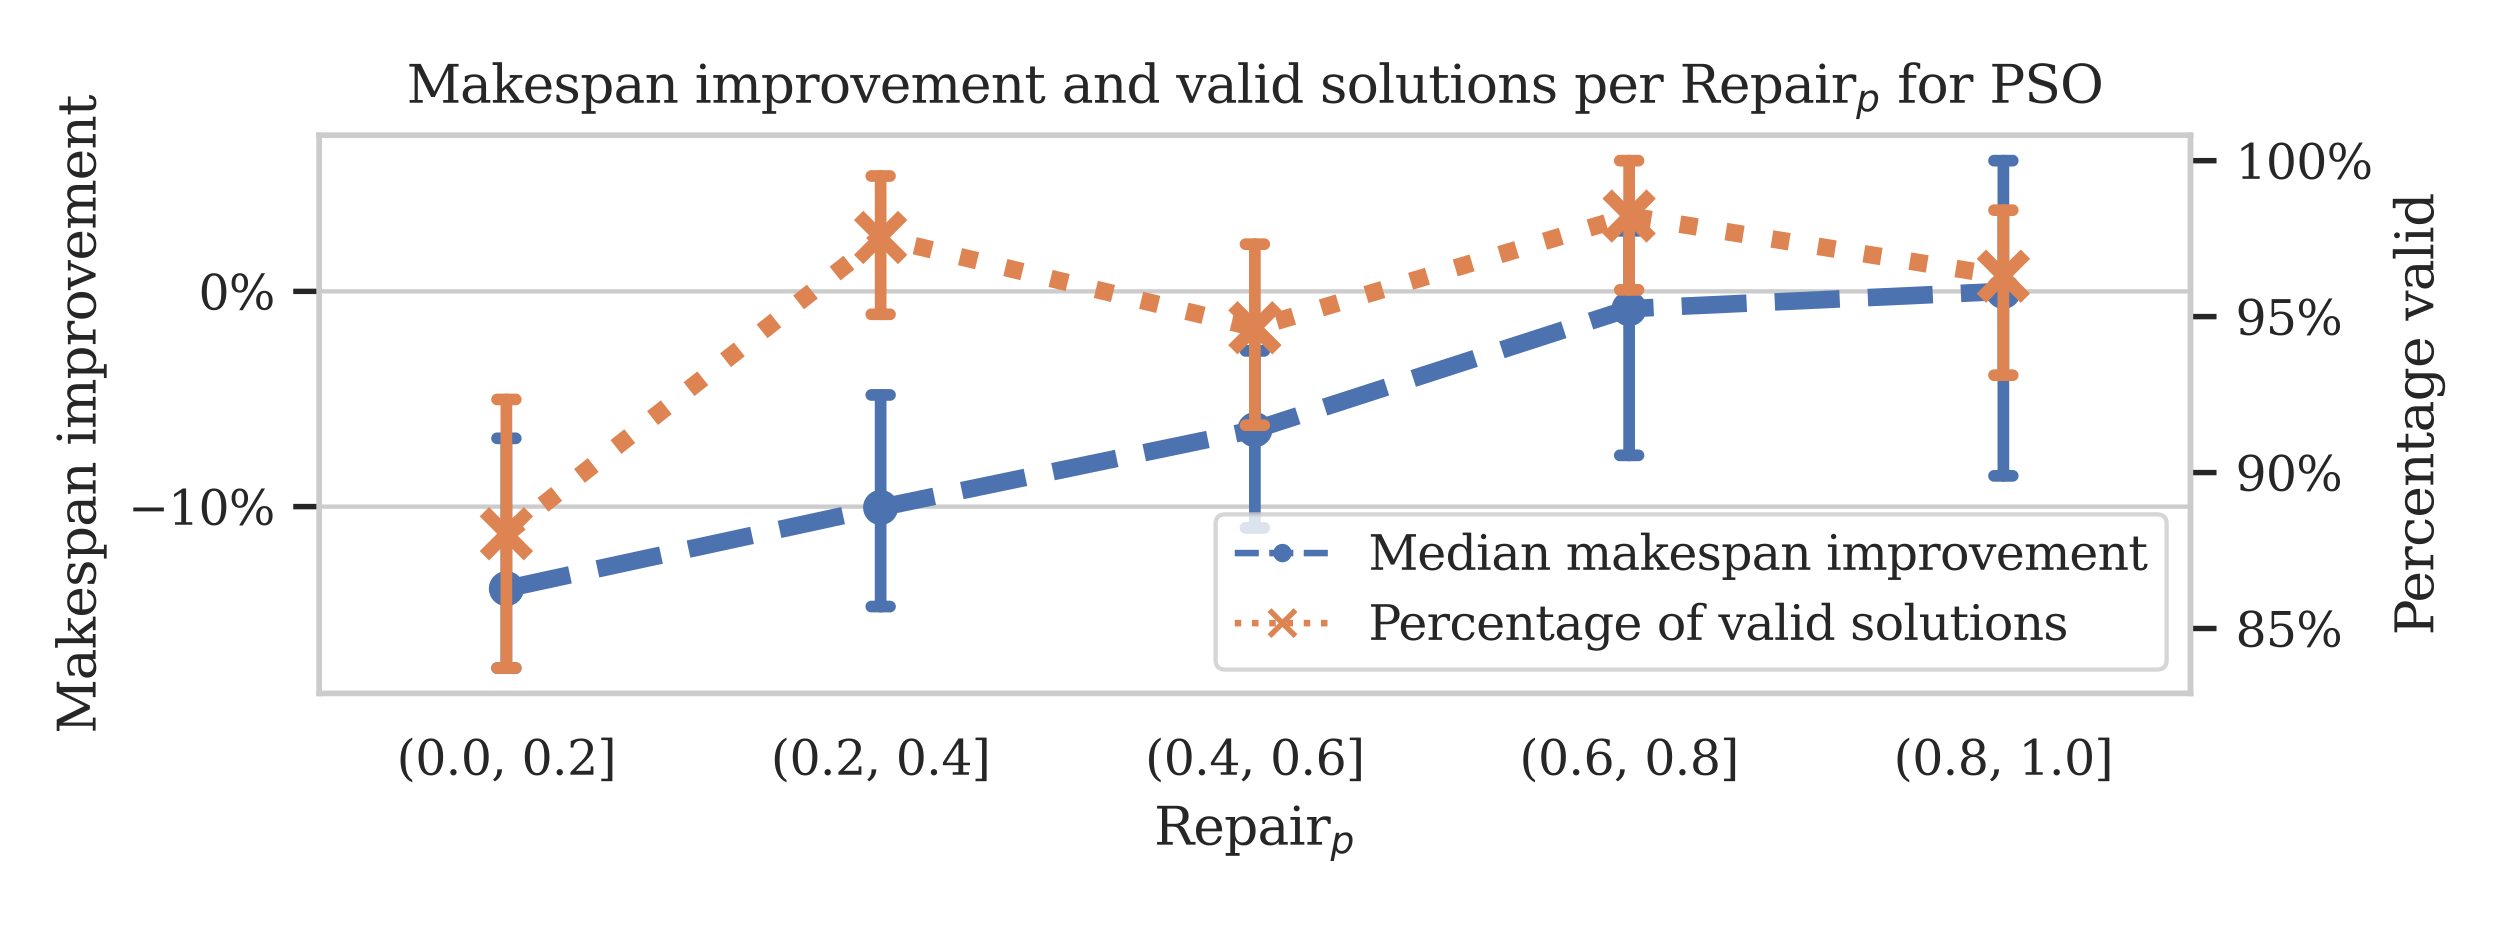 <?xml version="1.0" encoding="utf-8" standalone="no"?>
<!DOCTYPE svg PUBLIC "-//W3C//DTD SVG 1.1//EN"
  "http://www.w3.org/Graphics/SVG/1.1/DTD/svg11.dtd">
<svg xmlns:xlink="http://www.w3.org/1999/xlink" width="460.8pt" height="172.8pt" viewBox="0 0 460.8 172.8" xmlns="http://www.w3.org/2000/svg" version="1.1">
 <defs>
  <style type="text/css">*{stroke-linejoin: round; stroke-linecap: butt}</style>
 </defs>
 <g id="figure_1">
  <g id="patch_1">
   <path d="M 0 172.8 
L 460.8 172.8 
L 460.8 0 
L 0 0 
z
" style="fill: #ffffff"/>
  </g>
  <g id="axes_1">
   <g id="patch_2">
    <path d="M 58.848 127.812 
L 403.752 127.812 
L 403.752 24.936 
L 58.848 24.936 
z
" style="fill: #ffffff"/>
   </g>
   <g id="matplotlib.axis_1">
    <g id="xtick_1">
     <g id="text_1">
      <!-- (0.0, 0.2] -->
      <g style="fill: #262626" transform="translate(73.114 142.799) scale(0.088 -0.088)">
       <defs>
        <path id="DejaVuSerif-28" d="M 2041 -997 
Q 1281 -656 893 83 
Q 506 822 506 1931 
Q 506 3044 893 3783 
Q 1281 4522 2041 4863 
L 2041 4556 
Q 1559 4225 1350 3623 
Q 1141 3022 1141 1931 
Q 1141 844 1350 242 
Q 1559 -359 2041 -691 
L 2041 -997 
z
" transform="scale(0.016)"/>
        <path id="DejaVuSerif-30" d="M 2034 219 
Q 2513 219 2750 744 
Q 2988 1269 2988 2328 
Q 2988 3391 2750 3916 
Q 2513 4441 2034 4441 
Q 1556 4441 1318 3916 
Q 1081 3391 1081 2328 
Q 1081 1269 1318 744 
Q 1556 219 2034 219 
z
M 2034 -91 
Q 1275 -91 848 546 
Q 422 1184 422 2328 
Q 422 3475 848 4112 
Q 1275 4750 2034 4750 
Q 2797 4750 3222 4112 
Q 3647 3475 3647 2328 
Q 3647 1184 3222 546 
Q 2797 -91 2034 -91 
z
" transform="scale(0.016)"/>
        <path id="DejaVuSerif-2e" d="M 603 325 
Q 603 500 722 622 
Q 841 744 1019 744 
Q 1191 744 1312 622 
Q 1434 500 1434 325 
Q 1434 153 1312 31 
Q 1191 -91 1019 -91 
Q 841 -91 722 29 
Q 603 150 603 325 
z
" transform="scale(0.016)"/>
        <path id="DejaVuSerif-2c" d="M 231 -622 
Q 525 -406 662 -114 
Q 800 178 800 594 
L 800 709 
L 1416 709 
Q 1391 175 1164 -208 
Q 938 -591 481 -872 
L 231 -622 
z
" transform="scale(0.016)"/>
        <path id="DejaVuSerif-20" transform="scale(0.016)"/>
        <path id="DejaVuSerif-32" d="M 819 3553 
L 469 3553 
L 469 4384 
Q 803 4563 1142 4656 
Q 1481 4750 1806 4750 
Q 2534 4750 2956 4397 
Q 3378 4044 3378 3438 
Q 3378 2753 2422 1800 
Q 2347 1728 2309 1691 
L 1131 513 
L 3078 513 
L 3078 1088 
L 3444 1088 
L 3444 0 
L 434 0 
L 434 341 
L 1850 1753 
Q 2319 2222 2519 2614 
Q 2719 3006 2719 3438 
Q 2719 3909 2473 4175 
Q 2228 4441 1797 4441 
Q 1350 4441 1106 4219 
Q 863 3997 819 3553 
z
" transform="scale(0.016)"/>
        <path id="DejaVuSerif-5d" d="M 1947 4863 
L 1947 -844 
L 494 -844 
L 494 -513 
L 1350 -513 
L 1350 4531 
L 494 4531 
L 494 4863 
L 1947 4863 
z
" transform="scale(0.016)"/>
       </defs>
       <use xlink:href="#DejaVuSerif-28"/>
       <use xlink:href="#DejaVuSerif-30" x="39.014"/>
       <use xlink:href="#DejaVuSerif-2e" x="102.637"/>
       <use xlink:href="#DejaVuSerif-30" x="134.424"/>
       <use xlink:href="#DejaVuSerif-2c" x="198.047"/>
       <use xlink:href="#DejaVuSerif-20" x="229.834"/>
       <use xlink:href="#DejaVuSerif-30" x="261.621"/>
       <use xlink:href="#DejaVuSerif-2e" x="325.244"/>
       <use xlink:href="#DejaVuSerif-32" x="357.031"/>
       <use xlink:href="#DejaVuSerif-5d" x="420.654"/>
      </g>
     </g>
    </g>
    <g id="xtick_2">
     <g id="text_2">
      <!-- (0.2, 0.4] -->
      <g style="fill: #262626" transform="translate(142.094 142.799) scale(0.088 -0.088)">
       <defs>
        <path id="DejaVuSerif-34" d="M 2234 1581 
L 2234 4063 
L 641 1581 
L 2234 1581 
z
M 3609 0 
L 1484 0 
L 1484 331 
L 2234 331 
L 2234 1247 
L 197 1247 
L 197 1588 
L 2241 4750 
L 2859 4750 
L 2859 1581 
L 3750 1581 
L 3750 1247 
L 2859 1247 
L 2859 331 
L 3609 331 
L 3609 0 
z
" transform="scale(0.016)"/>
       </defs>
       <use xlink:href="#DejaVuSerif-28"/>
       <use xlink:href="#DejaVuSerif-30" x="39.014"/>
       <use xlink:href="#DejaVuSerif-2e" x="102.637"/>
       <use xlink:href="#DejaVuSerif-32" x="134.424"/>
       <use xlink:href="#DejaVuSerif-2c" x="198.047"/>
       <use xlink:href="#DejaVuSerif-20" x="229.834"/>
       <use xlink:href="#DejaVuSerif-30" x="261.621"/>
       <use xlink:href="#DejaVuSerif-2e" x="325.244"/>
       <use xlink:href="#DejaVuSerif-34" x="357.031"/>
       <use xlink:href="#DejaVuSerif-5d" x="420.654"/>
      </g>
     </g>
    </g>
    <g id="xtick_3">
     <g id="text_3">
      <!-- (0.4, 0.6] -->
      <g style="fill: #262626" transform="translate(211.075 142.799) scale(0.088 -0.088)">
       <defs>
        <path id="DejaVuSerif-36" d="M 2094 219 
Q 2534 219 2771 542 
Q 3009 866 3009 1472 
Q 3009 2078 2771 2401 
Q 2534 2725 2094 2725 
Q 1647 2725 1412 2412 
Q 1178 2100 1178 1509 
Q 1178 888 1415 553 
Q 1653 219 2094 219 
z
M 1075 2569 
Q 1288 2803 1556 2918 
Q 1825 3034 2163 3034 
Q 2859 3034 3264 2615 
Q 3669 2197 3669 1472 
Q 3669 763 3233 336 
Q 2797 -91 2069 -91 
Q 1278 -91 853 498 
Q 428 1088 428 2181 
Q 428 3406 931 4078 
Q 1434 4750 2350 4750 
Q 2597 4750 2869 4703 
Q 3141 4656 3425 4563 
L 3425 3794 
L 3072 3794 
Q 3034 4109 2831 4275 
Q 2628 4441 2284 4441 
Q 1678 4441 1381 3981 
Q 1084 3522 1075 2569 
z
" transform="scale(0.016)"/>
       </defs>
       <use xlink:href="#DejaVuSerif-28"/>
       <use xlink:href="#DejaVuSerif-30" x="39.014"/>
       <use xlink:href="#DejaVuSerif-2e" x="102.637"/>
       <use xlink:href="#DejaVuSerif-34" x="134.424"/>
       <use xlink:href="#DejaVuSerif-2c" x="198.047"/>
       <use xlink:href="#DejaVuSerif-20" x="229.834"/>
       <use xlink:href="#DejaVuSerif-30" x="261.621"/>
       <use xlink:href="#DejaVuSerif-2e" x="325.244"/>
       <use xlink:href="#DejaVuSerif-36" x="357.031"/>
       <use xlink:href="#DejaVuSerif-5d" x="420.654"/>
      </g>
     </g>
    </g>
    <g id="xtick_4">
     <g id="text_4">
      <!-- (0.6, 0.8] -->
      <g style="fill: #262626" transform="translate(280.056 142.799) scale(0.088 -0.088)">
       <defs>
        <path id="DejaVuSerif-38" d="M 2981 1275 
Q 2981 1775 2732 2051 
Q 2484 2328 2034 2328 
Q 1584 2328 1336 2051 
Q 1088 1775 1088 1275 
Q 1088 772 1336 495 
Q 1584 219 2034 219 
Q 2484 219 2732 495 
Q 2981 772 2981 1275 
z
M 2853 3541 
Q 2853 3966 2637 4203 
Q 2422 4441 2034 4441 
Q 1650 4441 1433 4203 
Q 1216 3966 1216 3541 
Q 1216 3113 1433 2875 
Q 1650 2638 2034 2638 
Q 2422 2638 2637 2875 
Q 2853 3113 2853 3541 
z
M 2516 2484 
Q 3047 2413 3344 2092 
Q 3641 1772 3641 1275 
Q 3641 619 3225 264 
Q 2809 -91 2034 -91 
Q 1263 -91 845 264 
Q 428 619 428 1275 
Q 428 1772 725 2092 
Q 1022 2413 1556 2484 
Q 1084 2569 832 2842 
Q 581 3116 581 3541 
Q 581 4103 968 4426 
Q 1356 4750 2034 4750 
Q 2713 4750 3100 4426 
Q 3488 4103 3488 3541 
Q 3488 3116 3236 2842 
Q 2984 2569 2516 2484 
z
" transform="scale(0.016)"/>
       </defs>
       <use xlink:href="#DejaVuSerif-28"/>
       <use xlink:href="#DejaVuSerif-30" x="39.014"/>
       <use xlink:href="#DejaVuSerif-2e" x="102.637"/>
       <use xlink:href="#DejaVuSerif-36" x="134.424"/>
       <use xlink:href="#DejaVuSerif-2c" x="198.047"/>
       <use xlink:href="#DejaVuSerif-20" x="229.834"/>
       <use xlink:href="#DejaVuSerif-30" x="261.621"/>
       <use xlink:href="#DejaVuSerif-2e" x="325.244"/>
       <use xlink:href="#DejaVuSerif-38" x="357.031"/>
       <use xlink:href="#DejaVuSerif-5d" x="420.654"/>
      </g>
     </g>
    </g>
    <g id="xtick_5">
     <g id="text_5">
      <!-- (0.8, 1.0] -->
      <g style="fill: #262626" transform="translate(349.037 142.799) scale(0.088 -0.088)">
       <defs>
        <path id="DejaVuSerif-31" d="M 909 0 
L 909 331 
L 1722 331 
L 1722 4213 
L 781 3603 
L 781 4013 
L 1919 4750 
L 2350 4750 
L 2350 331 
L 3163 331 
L 3163 0 
L 909 0 
z
" transform="scale(0.016)"/>
       </defs>
       <use xlink:href="#DejaVuSerif-28"/>
       <use xlink:href="#DejaVuSerif-30" x="39.014"/>
       <use xlink:href="#DejaVuSerif-2e" x="102.637"/>
       <use xlink:href="#DejaVuSerif-38" x="134.424"/>
       <use xlink:href="#DejaVuSerif-2c" x="198.047"/>
       <use xlink:href="#DejaVuSerif-20" x="229.834"/>
       <use xlink:href="#DejaVuSerif-31" x="261.621"/>
       <use xlink:href="#DejaVuSerif-2e" x="325.244"/>
       <use xlink:href="#DejaVuSerif-30" x="357.031"/>
       <use xlink:href="#DejaVuSerif-5d" x="420.654"/>
      </g>
     </g>
    </g>
    <g id="text_6">
     <!-- Repair$_p$ -->
     <g style="fill: #262626" transform="translate(212.724 155.733) scale(0.096 -0.096)">
      <defs>
       <path id="DejaVuSerif-52" d="M 3066 2316 
Q 3284 2256 3442 2114 
Q 3600 1972 3725 1716 
L 4403 331 
L 4972 331 
L 4972 0 
L 3872 0 
L 3144 1484 
Q 2934 1916 2759 2042 
Q 2584 2169 2278 2169 
L 1581 2169 
L 1581 331 
L 2241 331 
L 2241 0 
L 353 0 
L 353 331 
L 947 331 
L 947 4331 
L 353 4331 
L 353 4666 
L 2719 4666 
Q 3400 4666 3770 4341 
Q 4141 4016 4141 3419 
Q 4141 2938 3870 2661 
Q 3600 2384 3066 2316 
z
M 1581 2503 
L 2503 2503 
Q 2975 2503 3200 2726 
Q 3425 2950 3425 3419 
Q 3425 3888 3200 4109 
Q 2975 4331 2503 4331 
L 1581 4331 
L 1581 2503 
z
" transform="scale(0.016)"/>
       <path id="DejaVuSerif-65" d="M 3469 1600 
L 991 1600 
L 991 1575 
Q 991 903 1244 561 
Q 1497 219 1991 219 
Q 2369 219 2611 417 
Q 2853 616 2950 1006 
L 3413 1006 
Q 3275 459 2904 184 
Q 2534 -91 1931 -91 
Q 1203 -91 761 389 
Q 319 869 319 1663 
Q 319 2450 753 2931 
Q 1188 3413 1894 3413 
Q 2647 3413 3050 2948 
Q 3453 2484 3469 1600 
z
M 2791 1931 
Q 2772 2513 2545 2808 
Q 2319 3103 1894 3103 
Q 1497 3103 1269 2806 
Q 1041 2509 991 1931 
L 2791 1931 
z
" transform="scale(0.016)"/>
       <path id="DejaVuSerif-70" d="M 1313 1825 
L 1313 1497 
Q 1313 897 1542 583 
Q 1772 269 2209 269 
Q 2650 269 2876 622 
Q 3103 975 3103 1663 
Q 3103 2353 2876 2703 
Q 2650 3053 2209 3053 
Q 1772 3053 1542 2737 
Q 1313 2422 1313 1825 
z
M 738 2988 
L 184 2988 
L 184 3322 
L 1313 3322 
L 1313 2803 
Q 1481 3116 1742 3264 
Q 2003 3413 2388 3413 
Q 3000 3413 3387 2928 
Q 3775 2444 3775 1663 
Q 3775 881 3387 395 
Q 3000 -91 2388 -91 
Q 2003 -91 1742 57 
Q 1481 206 1313 519 
L 1313 -997 
L 1856 -997 
L 1856 -1331 
L 184 -1331 
L 184 -997 
L 738 -997 
L 738 2988 
z
" transform="scale(0.016)"/>
       <path id="DejaVuSerif-61" d="M 2547 1044 
L 2547 1747 
L 1806 1747 
Q 1378 1747 1168 1562 
Q 959 1378 959 997 
Q 959 650 1171 447 
Q 1384 244 1747 244 
Q 2106 244 2326 466 
Q 2547 688 2547 1044 
z
M 3122 2075 
L 3122 331 
L 3634 331 
L 3634 0 
L 2547 0 
L 2547 359 
Q 2356 128 2106 18 
Q 1856 -91 1522 -91 
Q 969 -91 644 203 
Q 319 497 319 997 
Q 319 1513 691 1797 
Q 1063 2081 1741 2081 
L 2547 2081 
L 2547 2309 
Q 2547 2688 2317 2895 
Q 2088 3103 1672 3103 
Q 1328 3103 1125 2947 
Q 922 2791 872 2484 
L 575 2484 
L 575 3156 
Q 875 3284 1158 3348 
Q 1441 3413 1709 3413 
Q 2400 3413 2761 3070 
Q 3122 2728 3122 2075 
z
" transform="scale(0.016)"/>
       <path id="DejaVuSerif-69" d="M 622 4353 
Q 622 4497 726 4603 
Q 831 4709 978 4709 
Q 1122 4709 1226 4603 
Q 1331 4497 1331 4353 
Q 1331 4206 1228 4103 
Q 1125 4000 978 4000 
Q 831 4000 726 4103 
Q 622 4206 622 4353 
z
M 1356 331 
L 1900 331 
L 1900 0 
L 231 0 
L 231 331 
L 781 331 
L 781 2988 
L 231 2988 
L 231 3322 
L 1356 3322 
L 1356 331 
z
" transform="scale(0.016)"/>
       <path id="DejaVuSerif-72" d="M 3059 3328 
L 3059 2497 
L 2728 2497 
Q 2713 2744 2591 2866 
Q 2469 2988 2234 2988 
Q 1809 2988 1582 2694 
Q 1356 2400 1356 1850 
L 1356 331 
L 2022 331 
L 2022 0 
L 263 0 
L 263 331 
L 781 331 
L 781 2994 
L 231 2994 
L 231 3322 
L 1356 3322 
L 1356 2731 
Q 1525 3078 1790 3245 
Q 2056 3413 2438 3413 
Q 2578 3413 2733 3391 
Q 2888 3369 3059 3328 
z
" transform="scale(0.016)"/>
       <path id="DejaVuSans-Oblique-70" d="M 3175 2156 
Q 3175 2616 2975 2859 
Q 2775 3103 2400 3103 
Q 2144 3103 1911 2972 
Q 1678 2841 1497 2591 
Q 1319 2344 1212 1994 
Q 1106 1644 1106 1300 
Q 1106 863 1306 627 
Q 1506 391 1875 391 
Q 2147 391 2380 519 
Q 2613 647 2778 891 
Q 2956 1147 3065 1494 
Q 3175 1841 3175 2156 
z
M 1394 2969 
Q 1625 3272 1939 3428 
Q 2253 3584 2638 3584 
Q 3175 3584 3472 3232 
Q 3769 2881 3769 2247 
Q 3769 1728 3584 1258 
Q 3400 788 3053 416 
Q 2822 169 2531 39 
Q 2241 -91 1919 -91 
Q 1547 -91 1294 64 
Q 1041 219 916 525 
L 556 -1331 
L -19 -1331 
L 922 3500 
L 1497 3500 
L 1394 2969 
z
" transform="scale(0.016)"/>
      </defs>
      <use xlink:href="#DejaVuSerif-52" transform="translate(0 0.422)"/>
      <use xlink:href="#DejaVuSerif-65" transform="translate(75.293 0.422)"/>
      <use xlink:href="#DejaVuSerif-70" transform="translate(134.473 0.422)"/>
      <use xlink:href="#DejaVuSerif-61" transform="translate(198.486 0.422)"/>
      <use xlink:href="#DejaVuSerif-69" transform="translate(258.105 0.422)"/>
      <use xlink:href="#DejaVuSerif-72" transform="translate(290.088 0.422)"/>
      <use xlink:href="#DejaVuSans-Oblique-70" transform="translate(338.848 -15.984) scale(0.7)"/>
     </g>
    </g>
   </g>
   <g id="matplotlib.axis_2">
    <g id="ytick_1">
     <g id="line2d_1">
      <path d="M 58.848 93.378 
L 403.752 93.378 
" clip-path="url(#pf1221b6531)" style="fill: none; stroke: #cccccc; stroke-width: 0.8; stroke-linecap: round"/>
     </g>
     <g id="line2d_2">
      <defs>
       <path id="m0aad03a6a8" d="M 0 0 
L -4.8 0 
" style="stroke: #262626"/>
      </defs>
      <g>
       <use xlink:href="#m0aad03a6a8" x="58.848" y="93.378" style="fill: #262626; stroke: #262626"/>
      </g>
     </g>
     <g id="text_7">
      <!-- −10% -->
      <g style="fill: #262626" transform="translate(23.614 96.722) scale(0.088 -0.088)">
       <defs>
        <path id="DejaVuSerif-2212" d="M 678 2259 
L 4684 2259 
L 4684 1753 
L 678 1753 
L 678 2259 
z
" transform="scale(0.016)"/>
        <path id="DejaVuSerif-25" d="M 1434 4459 
Q 1159 4459 1004 4200 
Q 850 3941 850 3475 
Q 850 3016 1008 2753 
Q 1166 2491 1434 2491 
Q 1700 2491 1854 2752 
Q 2009 3013 2009 3475 
Q 2009 3938 1854 4198 
Q 1700 4459 1434 4459 
z
M 4653 2169 
Q 4381 2169 4226 1906 
Q 4072 1644 4072 1178 
Q 4072 719 4228 458 
Q 4384 197 4653 197 
Q 4922 197 5075 458 
Q 5228 719 5228 1178 
Q 5228 1641 5073 1905 
Q 4919 2169 4653 2169 
z
M 4653 2450 
Q 5147 2450 5437 2106 
Q 5728 1763 5728 1178 
Q 5728 594 5436 251 
Q 5144 -91 4653 -91 
Q 4153 -91 3862 251 
Q 3572 594 3572 1178 
Q 3572 1766 3864 2108 
Q 4156 2450 4653 2450 
z
M 4263 4750 
L 4738 4750 
L 1819 -91 
L 1344 -91 
L 4263 4750 
z
M 1428 4750 
Q 1922 4750 2215 4408 
Q 2509 4066 2509 3481 
Q 2509 2891 2217 2550 
Q 1925 2209 1428 2209 
Q 931 2209 642 2551 
Q 353 2894 353 3481 
Q 353 4063 643 4406 
Q 934 4750 1428 4750 
z
" transform="scale(0.016)"/>
       </defs>
       <use xlink:href="#DejaVuSerif-2212"/>
       <use xlink:href="#DejaVuSerif-31" x="83.789"/>
       <use xlink:href="#DejaVuSerif-30" x="147.412"/>
       <use xlink:href="#DejaVuSerif-25" x="211.035"/>
      </g>
     </g>
    </g>
    <g id="ytick_2">
     <g id="line2d_3">
      <path d="M 58.848 53.702 
L 403.752 53.702 
" clip-path="url(#pf1221b6531)" style="fill: none; stroke: #cccccc; stroke-width: 0.8; stroke-linecap: round"/>
     </g>
     <g id="line2d_4">
      <g>
       <use xlink:href="#m0aad03a6a8" x="58.848" y="53.702" style="fill: #262626; stroke: #262626"/>
      </g>
     </g>
     <g id="text_8">
      <!-- 0% -->
      <g style="fill: #262626" transform="translate(36.588 57.045) scale(0.088 -0.088)">
       <use xlink:href="#DejaVuSerif-30"/>
       <use xlink:href="#DejaVuSerif-25" x="63.623"/>
      </g>
     </g>
    </g>
    <g id="text_9">
     <!-- Makespan improvement -->
     <g style="fill: #262626" transform="translate(17.618 135.225) rotate(-90) scale(0.096 -0.096)">
      <defs>
       <path id="DejaVuSerif-4d" d="M 353 0 
L 353 331 
L 947 331 
L 947 4331 
L 319 4331 
L 319 4666 
L 1678 4666 
L 3316 1344 
L 4953 4666 
L 6228 4666 
L 6228 4331 
L 5606 4331 
L 5606 331 
L 6203 331 
L 6203 0 
L 4378 0 
L 4378 331 
L 4972 331 
L 4972 3938 
L 3372 684 
L 2931 684 
L 1331 3938 
L 1331 331 
L 1925 331 
L 1925 0 
L 353 0 
z
" transform="scale(0.016)"/>
       <path id="DejaVuSerif-6b" d="M 1831 0 
L 219 0 
L 219 331 
L 738 331 
L 738 4531 
L 184 4531 
L 184 4863 
L 1313 4863 
L 1313 1697 
L 2713 2988 
L 2234 2988 
L 2234 3322 
L 3738 3322 
L 3738 2988 
L 3169 2988 
L 2181 2075 
L 3444 331 
L 3922 331 
L 3922 0 
L 2284 0 
L 2284 331 
L 2759 331 
L 1766 1697 
L 1313 1275 
L 1313 331 
L 1831 331 
L 1831 0 
z
" transform="scale(0.016)"/>
       <path id="DejaVuSerif-73" d="M 359 184 
L 359 959 
L 691 959 
Q 703 588 923 403 
Q 1144 219 1575 219 
Q 1963 219 2166 364 
Q 2369 509 2369 788 
Q 2369 1006 2220 1140 
Q 2072 1275 1594 1428 
L 1178 1569 
Q 750 1706 558 1912 
Q 366 2119 366 2438 
Q 366 2894 700 3153 
Q 1034 3413 1625 3413 
Q 1888 3413 2178 3344 
Q 2469 3275 2778 3144 
L 2778 2419 
L 2447 2419 
Q 2434 2741 2221 2922 
Q 2009 3103 1644 3103 
Q 1281 3103 1095 2975 
Q 909 2847 909 2591 
Q 909 2381 1050 2254 
Q 1191 2128 1613 1997 
L 2069 1856 
Q 2541 1709 2748 1489 
Q 2956 1269 2956 922 
Q 2956 450 2595 179 
Q 2234 -91 1600 -91 
Q 1278 -91 972 -22 
Q 666 47 359 184 
z
" transform="scale(0.016)"/>
       <path id="DejaVuSerif-6e" d="M 263 0 
L 263 331 
L 781 331 
L 781 2988 
L 231 2988 
L 231 3322 
L 1356 3322 
L 1356 2731 
Q 1516 3069 1770 3241 
Q 2025 3413 2363 3413 
Q 2913 3413 3172 3097 
Q 3431 2781 3431 2113 
L 3431 331 
L 3944 331 
L 3944 0 
L 2356 0 
L 2356 331 
L 2853 331 
L 2853 1931 
Q 2853 2541 2703 2767 
Q 2553 2994 2175 2994 
Q 1775 2994 1565 2701 
Q 1356 2409 1356 1850 
L 1356 331 
L 1856 331 
L 1856 0 
L 263 0 
z
" transform="scale(0.016)"/>
       <path id="DejaVuSerif-6d" d="M 3316 2675 
Q 3481 3041 3739 3227 
Q 3997 3413 4341 3413 
Q 4863 3413 5119 3089 
Q 5375 2766 5375 2113 
L 5375 331 
L 5894 331 
L 5894 0 
L 4300 0 
L 4300 331 
L 4800 331 
L 4800 2047 
Q 4800 2556 4650 2772 
Q 4500 2988 4153 2988 
Q 3769 2988 3567 2697 
Q 3366 2406 3366 1850 
L 3366 331 
L 3866 331 
L 3866 0 
L 2291 0 
L 2291 331 
L 2791 331 
L 2791 2069 
Q 2791 2566 2641 2777 
Q 2491 2988 2144 2988 
Q 1759 2988 1557 2697 
Q 1356 2406 1356 1850 
L 1356 331 
L 1856 331 
L 1856 0 
L 263 0 
L 263 331 
L 781 331 
L 781 2994 
L 231 2994 
L 231 3322 
L 1356 3322 
L 1356 2731 
Q 1516 3063 1762 3238 
Q 2009 3413 2322 3413 
Q 2709 3413 2968 3220 
Q 3228 3028 3316 2675 
z
" transform="scale(0.016)"/>
       <path id="DejaVuSerif-6f" d="M 1925 219 
Q 2388 219 2623 584 
Q 2859 950 2859 1663 
Q 2859 2375 2623 2739 
Q 2388 3103 1925 3103 
Q 1463 3103 1227 2739 
Q 991 2375 991 1663 
Q 991 950 1228 584 
Q 1466 219 1925 219 
z
M 1925 -91 
Q 1200 -91 759 389 
Q 319 869 319 1663 
Q 319 2456 758 2934 
Q 1197 3413 1925 3413 
Q 2653 3413 3092 2934 
Q 3531 2456 3531 1663 
Q 3531 869 3092 389 
Q 2653 -91 1925 -91 
z
" transform="scale(0.016)"/>
       <path id="DejaVuSerif-76" d="M 1581 0 
L 359 2988 
L -19 2988 
L -19 3322 
L 1509 3322 
L 1509 2988 
L 978 2988 
L 1913 703 
L 2847 2988 
L 2350 2988 
L 2350 3322 
L 3597 3322 
L 3597 2988 
L 3225 2988 
L 2003 0 
L 1581 0 
z
" transform="scale(0.016)"/>
       <path id="DejaVuSerif-74" d="M 691 2988 
L 184 2988 
L 184 3322 
L 691 3322 
L 691 4353 
L 1269 4353 
L 1269 3322 
L 2350 3322 
L 2350 2988 
L 1269 2988 
L 1269 878 
Q 1269 456 1350 337 
Q 1431 219 1650 219 
Q 1875 219 1978 351 
Q 2081 484 2088 781 
L 2522 781 
Q 2497 328 2275 118 
Q 2053 -91 1600 -91 
Q 1103 -91 897 129 
Q 691 350 691 878 
L 691 2988 
z
" transform="scale(0.016)"/>
      </defs>
      <use xlink:href="#DejaVuSerif-4d"/>
      <use xlink:href="#DejaVuSerif-61" x="102.393"/>
      <use xlink:href="#DejaVuSerif-6b" x="162.012"/>
      <use xlink:href="#DejaVuSerif-65" x="222.607"/>
      <use xlink:href="#DejaVuSerif-73" x="281.787"/>
      <use xlink:href="#DejaVuSerif-70" x="333.105"/>
      <use xlink:href="#DejaVuSerif-61" x="397.119"/>
      <use xlink:href="#DejaVuSerif-6e" x="456.738"/>
      <use xlink:href="#DejaVuSerif-20" x="521.143"/>
      <use xlink:href="#DejaVuSerif-69" x="552.93"/>
      <use xlink:href="#DejaVuSerif-6d" x="584.912"/>
      <use xlink:href="#DejaVuSerif-70" x="679.736"/>
      <use xlink:href="#DejaVuSerif-72" x="743.75"/>
      <use xlink:href="#DejaVuSerif-6f" x="791.553"/>
      <use xlink:href="#DejaVuSerif-76" x="851.758"/>
      <use xlink:href="#DejaVuSerif-65" x="908.252"/>
      <use xlink:href="#DejaVuSerif-6d" x="967.432"/>
      <use xlink:href="#DejaVuSerif-65" x="1062.256"/>
      <use xlink:href="#DejaVuSerif-6e" x="1121.436"/>
      <use xlink:href="#DejaVuSerif-74" x="1185.84"/>
     </g>
    </g>
   </g>
   <g id="PathCollection_1">
    <defs>
     <path id="C0_0_7526794cf9" d="M 0 2.03 
C 0.538 2.03 1.055 1.816 1.436 1.436 
C 1.816 1.055 2.03 0.538 2.03 -0 
C 2.03 -0.538 1.816 -1.055 1.436 -1.436 
C 1.055 -1.816 0.538 -2.03 0 -2.03 
C -0.538 -2.03 -1.055 -1.816 -1.436 -1.436 
C -1.816 -1.055 -2.03 -0.538 -2.03 0 
C -2.03 0.538 -1.816 1.055 -1.436 1.436 
C -1.055 1.816 -0.538 2.03 0 2.03 
z
"/>
    </defs>
    <g clip-path="url(#pf1221b6531)">
     <use xlink:href="#C0_0_7526794cf9" x="93.338" y="108.493" style="fill: #4c72b0; stroke: #4c72b0; stroke-width: 2.43"/>
    </g>
    <g clip-path="url(#pf1221b6531)">
     <use xlink:href="#C0_0_7526794cf9" x="162.319" y="93.538" style="fill: #4c72b0; stroke: #4c72b0; stroke-width: 2.43"/>
    </g>
    <g clip-path="url(#pf1221b6531)">
     <use xlink:href="#C0_0_7526794cf9" x="231.3" y="79.197" style="fill: #4c72b0; stroke: #4c72b0; stroke-width: 2.43"/>
    </g>
    <g clip-path="url(#pf1221b6531)">
     <use xlink:href="#C0_0_7526794cf9" x="300.281" y="56.888" style="fill: #4c72b0; stroke: #4c72b0; stroke-width: 2.43"/>
    </g>
    <g clip-path="url(#pf1221b6531)">
     <use xlink:href="#C0_0_7526794cf9" x="369.262" y="53.702" style="fill: #4c72b0; stroke: #4c72b0; stroke-width: 2.43"/>
    </g>
   </g>
   <g id="line2d_5">
    <path d="M 93.338 108.493 
L 162.319 93.538 
L 231.3 79.197 
L 300.281 56.888 
L 369.262 53.702 
" clip-path="url(#pf1221b6531)" style="fill: none; stroke-dasharray: 11.988,5.184; stroke-dashoffset: 0; stroke: #4c72b0; stroke-width: 3.24"/>
   </g>
   <g id="line2d_6">
    <path d="M 93.338 123.136 
L 93.338 80.79 
" clip-path="url(#pf1221b6531)" style="fill: none; stroke: #4c72b0; stroke-width: 2.16; stroke-linecap: round"/>
   </g>
   <g id="line2d_7">
    <path d="M 91.614 123.136 
L 95.063 123.136 
" clip-path="url(#pf1221b6531)" style="fill: none; stroke: #4c72b0; stroke-width: 2.16; stroke-linecap: round"/>
   </g>
   <g id="line2d_8">
    <path d="M 91.614 80.79 
L 95.063 80.79 
" clip-path="url(#pf1221b6531)" style="fill: none; stroke: #4c72b0; stroke-width: 2.16; stroke-linecap: round"/>
   </g>
   <g id="line2d_9">
    <path d="M 162.319 111.8 
L 162.319 72.797 
" clip-path="url(#pf1221b6531)" style="fill: none; stroke: #4c72b0; stroke-width: 2.16; stroke-linecap: round"/>
   </g>
   <g id="line2d_10">
    <path d="M 160.595 111.8 
L 164.044 111.8 
" clip-path="url(#pf1221b6531)" style="fill: none; stroke: #4c72b0; stroke-width: 2.16; stroke-linecap: round"/>
   </g>
   <g id="line2d_11">
    <path d="M 160.595 72.797 
L 164.044 72.797 
" clip-path="url(#pf1221b6531)" style="fill: none; stroke: #4c72b0; stroke-width: 2.16; stroke-linecap: round"/>
   </g>
   <g id="line2d_12">
    <path d="M 231.3 97.307 
L 231.3 64.674 
" clip-path="url(#pf1221b6531)" style="fill: none; stroke: #4c72b0; stroke-width: 2.16; stroke-linecap: round"/>
   </g>
   <g id="line2d_13">
    <path d="M 229.575 97.307 
L 233.025 97.307 
" clip-path="url(#pf1221b6531)" style="fill: none; stroke: #4c72b0; stroke-width: 2.16; stroke-linecap: round"/>
   </g>
   <g id="line2d_14">
    <path d="M 229.575 64.674 
L 233.025 64.674 
" clip-path="url(#pf1221b6531)" style="fill: none; stroke: #4c72b0; stroke-width: 2.16; stroke-linecap: round"/>
   </g>
   <g id="line2d_15">
    <path d="M 300.281 83.931 
L 300.281 42.548 
" clip-path="url(#pf1221b6531)" style="fill: none; stroke: #4c72b0; stroke-width: 2.16; stroke-linecap: round"/>
   </g>
   <g id="line2d_16">
    <path d="M 298.556 83.931 
L 302.005 83.931 
" clip-path="url(#pf1221b6531)" style="fill: none; stroke: #4c72b0; stroke-width: 2.16; stroke-linecap: round"/>
   </g>
   <g id="line2d_17">
    <path d="M 298.556 42.548 
L 302.005 42.548 
" clip-path="url(#pf1221b6531)" style="fill: none; stroke: #4c72b0; stroke-width: 2.16; stroke-linecap: round"/>
   </g>
   <g id="line2d_18">
    <path d="M 369.262 87.71 
L 369.262 29.612 
" clip-path="url(#pf1221b6531)" style="fill: none; stroke: #4c72b0; stroke-width: 2.16; stroke-linecap: round"/>
   </g>
   <g id="line2d_19">
    <path d="M 367.537 87.71 
L 370.986 87.71 
" clip-path="url(#pf1221b6531)" style="fill: none; stroke: #4c72b0; stroke-width: 2.16; stroke-linecap: round"/>
   </g>
   <g id="line2d_20">
    <path d="M 367.537 29.612 
L 370.986 29.612 
" clip-path="url(#pf1221b6531)" style="fill: none; stroke: #4c72b0; stroke-width: 2.16; stroke-linecap: round"/>
   </g>
   <g id="patch_3">
    <path d="M 58.848 127.812 
L 58.848 24.936 
" style="fill: none; stroke: #cccccc; stroke-linejoin: miter; stroke-linecap: square"/>
   </g>
   <g id="patch_4">
    <path d="M 403.752 127.812 
L 403.752 24.936 
" style="fill: none; stroke: #cccccc; stroke-linejoin: miter; stroke-linecap: square"/>
   </g>
   <g id="patch_5">
    <path d="M 58.848 127.812 
L 403.752 127.812 
" style="fill: none; stroke: #cccccc; stroke-linejoin: miter; stroke-linecap: square"/>
   </g>
   <g id="patch_6">
    <path d="M 58.848 24.936 
L 403.752 24.936 
" style="fill: none; stroke: #cccccc; stroke-linejoin: miter; stroke-linecap: square"/>
   </g>
   <g id="text_10">
    <!-- Makespan improvement and valid solutions per Repair$_p$ for PSO -->
    <g style="fill: #262626" transform="translate(74.964 18.936) scale(0.096 -0.096)">
     <defs>
      <path id="DejaVuSerif-64" d="M 3359 331 
L 3909 331 
L 3909 0 
L 2784 0 
L 2784 519 
Q 2616 206 2355 57 
Q 2094 -91 1709 -91 
Q 1097 -91 708 395 
Q 319 881 319 1663 
Q 319 2444 706 2928 
Q 1094 3413 1709 3413 
Q 2094 3413 2355 3264 
Q 2616 3116 2784 2803 
L 2784 4531 
L 2241 4531 
L 2241 4863 
L 3359 4863 
L 3359 331 
z
M 2784 1497 
L 2784 1825 
Q 2784 2422 2554 2737 
Q 2325 3053 1888 3053 
Q 1444 3053 1217 2703 
Q 991 2353 991 1663 
Q 991 975 1217 622 
Q 1444 269 1888 269 
Q 2325 269 2554 583 
Q 2784 897 2784 1497 
z
" transform="scale(0.016)"/>
      <path id="DejaVuSerif-6c" d="M 1313 331 
L 1856 331 
L 1856 0 
L 184 0 
L 184 331 
L 738 331 
L 738 4531 
L 184 4531 
L 184 4863 
L 1313 4863 
L 1313 331 
z
" transform="scale(0.016)"/>
      <path id="DejaVuSerif-75" d="M 2266 3322 
L 3341 3322 
L 3341 331 
L 3884 331 
L 3884 0 
L 2766 0 
L 2766 588 
Q 2606 256 2353 82 
Q 2100 -91 1766 -91 
Q 1213 -91 952 223 
Q 691 538 691 1209 
L 691 2988 
L 172 2988 
L 172 3322 
L 1269 3322 
L 1269 1388 
Q 1269 781 1417 556 
Q 1566 331 1947 331 
Q 2347 331 2556 625 
Q 2766 919 2766 1478 
L 2766 2988 
L 2266 2988 
L 2266 3322 
z
" transform="scale(0.016)"/>
      <path id="DejaVuSerif-66" d="M 2753 4078 
L 2450 4078 
Q 2447 4313 2317 4434 
Q 2188 4556 1941 4556 
Q 1619 4556 1487 4379 
Q 1356 4203 1356 3750 
L 1356 3322 
L 2284 3322 
L 2284 2988 
L 1356 2988 
L 1356 331 
L 2094 331 
L 2094 0 
L 231 0 
L 231 331 
L 781 331 
L 781 2988 
L 231 2988 
L 231 3322 
L 781 3322 
L 781 3738 
Q 781 4294 1070 4578 
Q 1359 4863 1919 4863 
Q 2128 4863 2337 4825 
Q 2547 4788 2753 4709 
L 2753 4078 
z
" transform="scale(0.016)"/>
      <path id="DejaVuSerif-50" d="M 1581 2375 
L 2406 2375 
Q 2872 2375 3115 2626 
Q 3359 2878 3359 3353 
Q 3359 3831 3115 4081 
Q 2872 4331 2406 4331 
L 1581 4331 
L 1581 2375 
z
M 353 0 
L 353 331 
L 947 331 
L 947 4331 
L 353 4331 
L 353 4666 
L 2559 4666 
Q 3259 4666 3668 4311 
Q 4078 3956 4078 3353 
Q 4078 2753 3668 2397 
Q 3259 2041 2559 2041 
L 1581 2041 
L 1581 331 
L 2303 331 
L 2303 0 
L 353 0 
z
" transform="scale(0.016)"/>
      <path id="DejaVuSerif-53" d="M 594 225 
L 594 1288 
L 953 1284 
Q 969 753 1261 498 
Q 1553 244 2150 244 
Q 2706 244 2998 464 
Q 3291 684 3291 1106 
Q 3291 1444 3114 1625 
Q 2938 1806 2369 1978 
L 1753 2163 
Q 1084 2366 811 2669 
Q 538 2972 538 3500 
Q 538 4094 959 4422 
Q 1381 4750 2144 4750 
Q 2469 4750 2856 4679 
Q 3244 4609 3681 4475 
L 3681 3481 
L 3328 3481 
Q 3275 3975 2998 4195 
Q 2722 4416 2156 4416 
Q 1663 4416 1405 4214 
Q 1147 4013 1147 3628 
Q 1147 3294 1340 3103 
Q 1534 2913 2163 2725 
L 2741 2553 
Q 3375 2363 3645 2067 
Q 3916 1772 3916 1275 
Q 3916 597 3481 253 
Q 3047 -91 2188 -91 
Q 1803 -91 1404 -12 
Q 1006 66 594 225 
z
" transform="scale(0.016)"/>
      <path id="DejaVuSerif-4f" d="M 2625 244 
Q 3391 244 3781 770 
Q 4172 1297 4172 2328 
Q 4172 3363 3781 3889 
Q 3391 4416 2625 4416 
Q 1856 4416 1465 3889 
Q 1075 3363 1075 2328 
Q 1075 1297 1465 770 
Q 1856 244 2625 244 
z
M 2625 -91 
Q 2150 -91 1751 65 
Q 1353 222 1050 525 
Q 700 875 529 1319 
Q 359 1763 359 2328 
Q 359 2894 529 3339 
Q 700 3784 1050 4134 
Q 1356 4441 1750 4595 
Q 2144 4750 2625 4750 
Q 3641 4750 4266 4084 
Q 4891 3419 4891 2328 
Q 4891 1769 4719 1320 
Q 4547 872 4197 525 
Q 3891 219 3497 64 
Q 3103 -91 2625 -91 
z
" transform="scale(0.016)"/>
     </defs>
     <use xlink:href="#DejaVuSerif-4d" transform="translate(0 0.016)"/>
     <use xlink:href="#DejaVuSerif-61" transform="translate(102.393 0.016)"/>
     <use xlink:href="#DejaVuSerif-6b" transform="translate(162.012 0.016)"/>
     <use xlink:href="#DejaVuSerif-65" transform="translate(222.607 0.016)"/>
     <use xlink:href="#DejaVuSerif-73" transform="translate(281.787 0.016)"/>
     <use xlink:href="#DejaVuSerif-70" transform="translate(333.105 0.016)"/>
     <use xlink:href="#DejaVuSerif-61" transform="translate(397.119 0.016)"/>
     <use xlink:href="#DejaVuSerif-6e" transform="translate(456.738 0.016)"/>
     <use xlink:href="#DejaVuSerif-20" transform="translate(521.143 0.016)"/>
     <use xlink:href="#DejaVuSerif-69" transform="translate(552.93 0.016)"/>
     <use xlink:href="#DejaVuSerif-6d" transform="translate(584.912 0.016)"/>
     <use xlink:href="#DejaVuSerif-70" transform="translate(679.736 0.016)"/>
     <use xlink:href="#DejaVuSerif-72" transform="translate(743.75 0.016)"/>
     <use xlink:href="#DejaVuSerif-6f" transform="translate(791.553 0.016)"/>
     <use xlink:href="#DejaVuSerif-76" transform="translate(851.758 0.016)"/>
     <use xlink:href="#DejaVuSerif-65" transform="translate(908.252 0.016)"/>
     <use xlink:href="#DejaVuSerif-6d" transform="translate(967.432 0.016)"/>
     <use xlink:href="#DejaVuSerif-65" transform="translate(1062.256 0.016)"/>
     <use xlink:href="#DejaVuSerif-6e" transform="translate(1121.436 0.016)"/>
     <use xlink:href="#DejaVuSerif-74" transform="translate(1185.84 0.016)"/>
     <use xlink:href="#DejaVuSerif-20" transform="translate(1226.025 0.016)"/>
     <use xlink:href="#DejaVuSerif-61" transform="translate(1257.812 0.016)"/>
     <use xlink:href="#DejaVuSerif-6e" transform="translate(1317.432 0.016)"/>
     <use xlink:href="#DejaVuSerif-64" transform="translate(1381.836 0.016)"/>
     <use xlink:href="#DejaVuSerif-20" transform="translate(1445.85 0.016)"/>
     <use xlink:href="#DejaVuSerif-76" transform="translate(1477.637 0.016)"/>
     <use xlink:href="#DejaVuSerif-61" transform="translate(1534.131 0.016)"/>
     <use xlink:href="#DejaVuSerif-6c" transform="translate(1593.75 0.016)"/>
     <use xlink:href="#DejaVuSerif-69" transform="translate(1625.732 0.016)"/>
     <use xlink:href="#DejaVuSerif-64" transform="translate(1657.715 0.016)"/>
     <use xlink:href="#DejaVuSerif-20" transform="translate(1721.729 0.016)"/>
     <use xlink:href="#DejaVuSerif-73" transform="translate(1753.516 0.016)"/>
     <use xlink:href="#DejaVuSerif-6f" transform="translate(1804.834 0.016)"/>
     <use xlink:href="#DejaVuSerif-6c" transform="translate(1865.039 0.016)"/>
     <use xlink:href="#DejaVuSerif-75" transform="translate(1897.021 0.016)"/>
     <use xlink:href="#DejaVuSerif-74" transform="translate(1961.426 0.016)"/>
     <use xlink:href="#DejaVuSerif-69" transform="translate(2001.611 0.016)"/>
     <use xlink:href="#DejaVuSerif-6f" transform="translate(2033.594 0.016)"/>
     <use xlink:href="#DejaVuSerif-6e" transform="translate(2093.799 0.016)"/>
     <use xlink:href="#DejaVuSerif-73" transform="translate(2158.203 0.016)"/>
     <use xlink:href="#DejaVuSerif-20" transform="translate(2209.521 0.016)"/>
     <use xlink:href="#DejaVuSerif-70" transform="translate(2241.309 0.016)"/>
     <use xlink:href="#DejaVuSerif-65" transform="translate(2305.322 0.016)"/>
     <use xlink:href="#DejaVuSerif-72" transform="translate(2364.502 0.016)"/>
     <use xlink:href="#DejaVuSerif-20" transform="translate(2412.305 0.016)"/>
     <use xlink:href="#DejaVuSerif-52" transform="translate(2444.092 0.016)"/>
     <use xlink:href="#DejaVuSerif-65" transform="translate(2519.385 0.016)"/>
     <use xlink:href="#DejaVuSerif-70" transform="translate(2578.564 0.016)"/>
     <use xlink:href="#DejaVuSerif-61" transform="translate(2642.578 0.016)"/>
     <use xlink:href="#DejaVuSerif-69" transform="translate(2702.197 0.016)"/>
     <use xlink:href="#DejaVuSerif-72" transform="translate(2734.18 0.016)"/>
     <use xlink:href="#DejaVuSans-Oblique-70" transform="translate(2782.939 -16.391) scale(0.7)"/>
     <use xlink:href="#DejaVuSerif-20" transform="translate(2830.107 0.016)"/>
     <use xlink:href="#DejaVuSerif-66" transform="translate(2861.895 0.016)"/>
     <use xlink:href="#DejaVuSerif-6f" transform="translate(2898.906 0.016)"/>
     <use xlink:href="#DejaVuSerif-72" transform="translate(2959.111 0.016)"/>
     <use xlink:href="#DejaVuSerif-20" transform="translate(3006.914 0.016)"/>
     <use xlink:href="#DejaVuSerif-50" transform="translate(3038.701 0.016)"/>
     <use xlink:href="#DejaVuSerif-53" transform="translate(3105.986 0.016)"/>
     <use xlink:href="#DejaVuSerif-4f" transform="translate(3174.492 0.016)"/>
    </g>
   </g>
  </g>
  <g id="axes_2">
   <g id="matplotlib.axis_3">
    <g id="ytick_3">
     <g id="line2d_21">
      <defs>
       <path id="m923ed026ec" d="M 0 0 
L 4.8 0 
" style="stroke: #262626"/>
      </defs>
      <g>
       <use xlink:href="#m923ed026ec" x="403.752" y="115.846" style="fill: #262626; stroke: #262626"/>
      </g>
     </g>
     <g id="text_11">
      <!-- 85% -->
      <g style="fill: #262626" transform="translate(412.052 119.19) scale(0.088 -0.088)">
       <defs>
        <path id="DejaVuSerif-35" d="M 3219 4666 
L 3219 4153 
L 1081 4153 
L 1081 2816 
Q 1244 2928 1461 2984 
Q 1678 3041 1947 3041 
Q 2703 3041 3140 2622 
Q 3578 2203 3578 1478 
Q 3578 738 3136 323 
Q 2694 -91 1894 -91 
Q 1572 -91 1234 -12 
Q 897 66 544 225 
L 544 1131 
L 897 1131 
Q 925 688 1179 453 
Q 1434 219 1894 219 
Q 2388 219 2653 544 
Q 2919 869 2919 1478 
Q 2919 2084 2655 2407 
Q 2391 2731 1894 2731 
Q 1613 2731 1398 2631 
Q 1184 2531 1019 2322 
L 750 2322 
L 750 4666 
L 3219 4666 
z
" transform="scale(0.016)"/>
       </defs>
       <use xlink:href="#DejaVuSerif-38"/>
       <use xlink:href="#DejaVuSerif-35" x="63.623"/>
       <use xlink:href="#DejaVuSerif-25" x="127.246"/>
      </g>
     </g>
    </g>
    <g id="ytick_4">
     <g id="line2d_22">
      <g>
       <use xlink:href="#m923ed026ec" x="403.752" y="87.102" style="fill: #262626; stroke: #262626"/>
      </g>
     </g>
     <g id="text_12">
      <!-- 90% -->
      <g style="fill: #262626" transform="translate(412.052 90.445) scale(0.088 -0.088)">
       <defs>
        <path id="DejaVuSerif-39" d="M 2994 2091 
Q 2784 1856 2512 1740 
Q 2241 1625 1900 1625 
Q 1206 1625 804 2044 
Q 403 2463 403 3188 
Q 403 3897 839 4323 
Q 1275 4750 2003 4750 
Q 2794 4750 3217 4161 
Q 3641 3572 3641 2478 
Q 3641 1253 3137 581 
Q 2634 -91 1722 -91 
Q 1475 -91 1203 -44 
Q 931 3 647 97 
L 647 872 
L 997 872 
Q 1038 556 1241 387 
Q 1444 219 1784 219 
Q 2391 219 2687 676 
Q 2984 1134 2994 2091 
z
M 1978 4441 
Q 1534 4441 1298 4117 
Q 1063 3794 1063 3188 
Q 1063 2581 1298 2256 
Q 1534 1931 1978 1931 
Q 2422 1931 2658 2245 
Q 2894 2559 2894 3150 
Q 2894 3772 2656 4106 
Q 2419 4441 1978 4441 
z
" transform="scale(0.016)"/>
       </defs>
       <use xlink:href="#DejaVuSerif-39"/>
       <use xlink:href="#DejaVuSerif-30" x="63.623"/>
       <use xlink:href="#DejaVuSerif-25" x="127.246"/>
      </g>
     </g>
    </g>
    <g id="ytick_5">
     <g id="line2d_23">
      <g>
       <use xlink:href="#m923ed026ec" x="403.752" y="58.357" style="fill: #262626; stroke: #262626"/>
      </g>
     </g>
     <g id="text_13">
      <!-- 95% -->
      <g style="fill: #262626" transform="translate(412.052 61.7) scale(0.088 -0.088)">
       <use xlink:href="#DejaVuSerif-39"/>
       <use xlink:href="#DejaVuSerif-35" x="63.623"/>
       <use xlink:href="#DejaVuSerif-25" x="127.246"/>
      </g>
     </g>
    </g>
    <g id="ytick_6">
     <g id="line2d_24">
      <g>
       <use xlink:href="#m923ed026ec" x="403.752" y="29.612" style="fill: #262626; stroke: #262626"/>
      </g>
     </g>
     <g id="text_14">
      <!-- 100% -->
      <g style="fill: #262626" transform="translate(412.052 32.955) scale(0.088 -0.088)">
       <use xlink:href="#DejaVuSerif-31"/>
       <use xlink:href="#DejaVuSerif-30" x="63.623"/>
       <use xlink:href="#DejaVuSerif-30" x="127.246"/>
       <use xlink:href="#DejaVuSerif-25" x="190.869"/>
      </g>
     </g>
    </g>
    <g id="text_15">
     <!-- Percentage valid -->
     <g style="fill: #262626" transform="translate(448.505 117.091) rotate(-90) scale(0.096 -0.096)">
      <defs>
       <path id="DejaVuSerif-63" d="M 3291 997 
Q 3169 466 2822 187 
Q 2475 -91 1925 -91 
Q 1200 -91 759 389 
Q 319 869 319 1663 
Q 319 2459 759 2936 
Q 1200 3413 1925 3413 
Q 2241 3413 2553 3339 
Q 2866 3266 3181 3116 
L 3181 2266 
L 2847 2266 
Q 2781 2703 2561 2903 
Q 2341 3103 1931 3103 
Q 1466 3103 1228 2742 
Q 991 2381 991 1663 
Q 991 944 1227 581 
Q 1463 219 1931 219 
Q 2303 219 2525 412 
Q 2747 606 2828 997 
L 3291 997 
z
" transform="scale(0.016)"/>
       <path id="DejaVuSerif-67" d="M 3359 2988 
L 3359 72 
Q 3359 -644 2965 -1033 
Q 2572 -1422 1844 -1422 
Q 1516 -1422 1216 -1362 
Q 916 -1303 641 -1184 
L 641 -488 
L 941 -488 
Q 997 -813 1206 -963 
Q 1416 -1113 1806 -1113 
Q 2313 -1113 2548 -827 
Q 2784 -541 2784 72 
L 2784 519 
Q 2616 206 2355 57 
Q 2094 -91 1709 -91 
Q 1097 -91 708 395 
Q 319 881 319 1663 
Q 319 2444 706 2928 
Q 1094 3413 1709 3413 
Q 2094 3413 2355 3264 
Q 2616 3116 2784 2803 
L 2784 3322 
L 3909 3322 
L 3909 2988 
L 3359 2988 
z
M 2784 1825 
Q 2784 2422 2554 2737 
Q 2325 3053 1888 3053 
Q 1444 3053 1217 2703 
Q 991 2353 991 1663 
Q 991 975 1217 622 
Q 1444 269 1888 269 
Q 2325 269 2554 583 
Q 2784 897 2784 1497 
L 2784 1825 
z
" transform="scale(0.016)"/>
      </defs>
      <use xlink:href="#DejaVuSerif-50"/>
      <use xlink:href="#DejaVuSerif-65" x="62.785"/>
      <use xlink:href="#DejaVuSerif-72" x="121.965"/>
      <use xlink:href="#DejaVuSerif-63" x="169.768"/>
      <use xlink:href="#DejaVuSerif-65" x="225.773"/>
      <use xlink:href="#DejaVuSerif-6e" x="284.953"/>
      <use xlink:href="#DejaVuSerif-74" x="349.357"/>
      <use xlink:href="#DejaVuSerif-61" x="389.543"/>
      <use xlink:href="#DejaVuSerif-67" x="449.162"/>
      <use xlink:href="#DejaVuSerif-65" x="513.176"/>
      <use xlink:href="#DejaVuSerif-20" x="572.355"/>
      <use xlink:href="#DejaVuSerif-76" x="604.143"/>
      <use xlink:href="#DejaVuSerif-61" x="660.637"/>
      <use xlink:href="#DejaVuSerif-6c" x="720.256"/>
      <use xlink:href="#DejaVuSerif-69" x="752.238"/>
      <use xlink:href="#DejaVuSerif-64" x="784.221"/>
     </g>
    </g>
   </g>
   <g id="PathCollection_2">
    <path d="M 89.278 102.44 
L 97.399 94.319 
M 89.278 94.319 
L 97.399 102.44 
" clip-path="url(#pf1221b6531)" style="fill: #dd8452; stroke: #dd8452; stroke-width: 2.43"/>
    <path d="M 158.258 47.833 
L 166.38 39.711 
M 158.258 39.711 
L 166.38 47.833 
" clip-path="url(#pf1221b6531)" style="fill: #dd8452; stroke: #dd8452; stroke-width: 2.43"/>
    <path d="M 227.239 64.471 
L 235.361 56.349 
M 227.239 56.349 
L 235.361 64.471 
" clip-path="url(#pf1221b6531)" style="fill: #dd8452; stroke: #dd8452; stroke-width: 2.43"/>
    <path d="M 296.22 43.878 
L 304.342 35.757 
M 296.22 35.757 
L 304.342 43.878 
" clip-path="url(#pf1221b6531)" style="fill: #dd8452; stroke: #dd8452; stroke-width: 2.43"/>
    <path d="M 365.201 54.965 
L 373.322 46.844 
M 365.201 46.844 
L 373.322 54.965 
" clip-path="url(#pf1221b6531)" style="fill: #dd8452; stroke: #dd8452; stroke-width: 2.43"/>
   </g>
   <g id="line2d_25">
    <path d="M 93.338 98.38 
L 162.319 43.772 
L 231.3 60.41 
L 300.281 39.817 
L 369.262 50.905 
" clip-path="url(#pf1221b6531)" style="fill: none; stroke-dasharray: 3.24,5.346; stroke-dashoffset: 0; stroke: #dd8452; stroke-width: 3.24"/>
   </g>
   <g id="line2d_26">
    <path d="M 93.338 123.136 
L 93.338 73.623 
" clip-path="url(#pf1221b6531)" style="fill: none; stroke: #dd8452; stroke-width: 2.16; stroke-linecap: round"/>
   </g>
   <g id="line2d_27">
    <path d="M 91.614 123.136 
L 95.063 123.136 
" clip-path="url(#pf1221b6531)" style="fill: none; stroke: #dd8452; stroke-width: 2.16; stroke-linecap: round"/>
   </g>
   <g id="line2d_28">
    <path d="M 91.614 73.623 
L 95.063 73.623 
" clip-path="url(#pf1221b6531)" style="fill: none; stroke: #dd8452; stroke-width: 2.16; stroke-linecap: round"/>
   </g>
   <g id="line2d_29">
    <path d="M 162.319 57.932 
L 162.319 32.444 
" clip-path="url(#pf1221b6531)" style="fill: none; stroke: #dd8452; stroke-width: 2.16; stroke-linecap: round"/>
   </g>
   <g id="line2d_30">
    <path d="M 160.595 57.932 
L 164.044 57.932 
" clip-path="url(#pf1221b6531)" style="fill: none; stroke: #dd8452; stroke-width: 2.16; stroke-linecap: round"/>
   </g>
   <g id="line2d_31">
    <path d="M 160.595 32.444 
L 164.044 32.444 
" clip-path="url(#pf1221b6531)" style="fill: none; stroke: #dd8452; stroke-width: 2.16; stroke-linecap: round"/>
   </g>
   <g id="line2d_32">
    <path d="M 231.3 78.376 
L 231.3 45.011 
" clip-path="url(#pf1221b6531)" style="fill: none; stroke: #dd8452; stroke-width: 2.16; stroke-linecap: round"/>
   </g>
   <g id="line2d_33">
    <path d="M 229.575 78.376 
L 233.025 78.376 
" clip-path="url(#pf1221b6531)" style="fill: none; stroke: #dd8452; stroke-width: 2.16; stroke-linecap: round"/>
   </g>
   <g id="line2d_34">
    <path d="M 229.575 45.011 
L 233.025 45.011 
" clip-path="url(#pf1221b6531)" style="fill: none; stroke: #dd8452; stroke-width: 2.16; stroke-linecap: round"/>
   </g>
   <g id="line2d_35">
    <path d="M 300.281 53.424 
L 300.281 29.612 
" clip-path="url(#pf1221b6531)" style="fill: none; stroke: #dd8452; stroke-width: 2.16; stroke-linecap: round"/>
   </g>
   <g id="line2d_36">
    <path d="M 298.556 53.424 
L 302.005 53.424 
" clip-path="url(#pf1221b6531)" style="fill: none; stroke: #dd8452; stroke-width: 2.16; stroke-linecap: round"/>
   </g>
   <g id="line2d_37">
    <path d="M 298.556 29.612 
L 302.005 29.612 
" clip-path="url(#pf1221b6531)" style="fill: none; stroke: #dd8452; stroke-width: 2.16; stroke-linecap: round"/>
   </g>
   <g id="line2d_38">
    <path d="M 369.262 69.155 
L 369.262 38.738 
" clip-path="url(#pf1221b6531)" style="fill: none; stroke: #dd8452; stroke-width: 2.16; stroke-linecap: round"/>
   </g>
   <g id="line2d_39">
    <path d="M 367.537 69.155 
L 370.986 69.155 
" clip-path="url(#pf1221b6531)" style="fill: none; stroke: #dd8452; stroke-width: 2.16; stroke-linecap: round"/>
   </g>
   <g id="line2d_40">
    <path d="M 367.537 38.738 
L 370.986 38.738 
" clip-path="url(#pf1221b6531)" style="fill: none; stroke: #dd8452; stroke-width: 2.16; stroke-linecap: round"/>
   </g>
   <g id="patch_7">
    <path d="M 58.848 127.812 
L 58.848 24.936 
" style="fill: none; stroke: #cccccc; stroke-linejoin: miter; stroke-linecap: square"/>
   </g>
   <g id="patch_8">
    <path d="M 403.752 127.812 
L 403.752 24.936 
" style="fill: none; stroke: #cccccc; stroke-linejoin: miter; stroke-linecap: square"/>
   </g>
   <g id="patch_9">
    <path d="M 58.848 127.812 
L 403.752 127.812 
" style="fill: none; stroke: #cccccc; stroke-linejoin: miter; stroke-linecap: square"/>
   </g>
   <g id="patch_10">
    <path d="M 58.848 24.936 
L 403.752 24.936 
" style="fill: none; stroke: #cccccc; stroke-linejoin: miter; stroke-linecap: square"/>
   </g>
   <g id="legend_1">
    <g id="patch_11">
     <path d="M 225.826 123.412 
L 397.592 123.412 
Q 399.352 123.412 399.352 121.652 
L 399.352 96.573 
Q 399.352 94.813 397.592 94.813 
L 225.826 94.813 
Q 224.066 94.813 224.066 96.573 
L 224.066 121.652 
Q 224.066 123.412 225.826 123.412 
z
" style="fill: #ffffff; opacity: 0.8; stroke: #cccccc; stroke-width: 0.8; stroke-linejoin: miter"/>
    </g>
    <g id="line2d_41">
     <path d="M 227.586 101.94 
L 236.386 101.94 
L 245.186 101.94 
" style="fill: none; stroke-dasharray: 4.44,1.92; stroke-dashoffset: 0; stroke: #4c72b0; stroke-width: 1.2"/>
     <defs>
      <path id="m3a9776fdef" d="M 0 1.2 
C 0.318 1.2 0.623 1.074 0.849 0.849 
C 1.074 0.623 1.2 0.318 1.2 0 
C 1.2 -0.318 1.074 -0.623 0.849 -0.849 
C 0.623 -1.074 0.318 -1.2 0 -1.2 
C -0.318 -1.2 -0.623 -1.074 -0.849 -0.849 
C -1.074 -0.623 -1.2 -0.318 -1.2 0 
C -1.2 0.318 -1.074 0.623 -0.849 0.849 
C -0.623 1.074 -0.318 1.2 0 1.2 
z
" style="stroke: #4c72b0"/>
     </defs>
     <g>
      <use xlink:href="#m3a9776fdef" x="236.386" y="101.94" style="fill: #4c72b0; stroke: #4c72b0"/>
     </g>
    </g>
    <g id="text_16">
     <!-- Median makespan improvement -->
     <g style="fill: #262626" transform="translate(252.226 105.02) scale(0.088 -0.088)">
      <use xlink:href="#DejaVuSerif-4d"/>
      <use xlink:href="#DejaVuSerif-65" x="102.393"/>
      <use xlink:href="#DejaVuSerif-64" x="161.572"/>
      <use xlink:href="#DejaVuSerif-69" x="225.586"/>
      <use xlink:href="#DejaVuSerif-61" x="257.568"/>
      <use xlink:href="#DejaVuSerif-6e" x="317.188"/>
      <use xlink:href="#DejaVuSerif-20" x="381.592"/>
      <use xlink:href="#DejaVuSerif-6d" x="413.379"/>
      <use xlink:href="#DejaVuSerif-61" x="508.203"/>
      <use xlink:href="#DejaVuSerif-6b" x="567.822"/>
      <use xlink:href="#DejaVuSerif-65" x="628.418"/>
      <use xlink:href="#DejaVuSerif-73" x="687.598"/>
      <use xlink:href="#DejaVuSerif-70" x="738.916"/>
      <use xlink:href="#DejaVuSerif-61" x="802.93"/>
      <use xlink:href="#DejaVuSerif-6e" x="862.549"/>
      <use xlink:href="#DejaVuSerif-20" x="926.953"/>
      <use xlink:href="#DejaVuSerif-69" x="958.74"/>
      <use xlink:href="#DejaVuSerif-6d" x="990.723"/>
      <use xlink:href="#DejaVuSerif-70" x="1085.547"/>
      <use xlink:href="#DejaVuSerif-72" x="1149.561"/>
      <use xlink:href="#DejaVuSerif-6f" x="1197.363"/>
      <use xlink:href="#DejaVuSerif-76" x="1257.568"/>
      <use xlink:href="#DejaVuSerif-65" x="1314.062"/>
      <use xlink:href="#DejaVuSerif-6d" x="1373.242"/>
      <use xlink:href="#DejaVuSerif-65" x="1468.066"/>
      <use xlink:href="#DejaVuSerif-6e" x="1527.246"/>
      <use xlink:href="#DejaVuSerif-74" x="1591.65"/>
     </g>
    </g>
    <g id="line2d_42">
     <path d="M 227.586 114.857 
L 236.386 114.857 
L 245.186 114.857 
" style="fill: none; stroke-dasharray: 1.2,1.98; stroke-dashoffset: 0; stroke: #dd8452; stroke-width: 1.2"/>
     <defs>
      <path id="mc5a9cbb83c" d="M -2.4 2.4 
L 2.4 -2.4 
M -2.4 -2.4 
L 2.4 2.4 
" style="stroke: #dd8452"/>
     </defs>
     <g>
      <use xlink:href="#mc5a9cbb83c" x="236.386" y="114.857" style="fill: #dd8452; stroke: #dd8452"/>
     </g>
    </g>
    <g id="text_17">
     <!-- Percentage of valid solutions -->
     <g style="fill: #262626" transform="translate(252.226 117.937) scale(0.088 -0.088)">
      <use xlink:href="#DejaVuSerif-50"/>
      <use xlink:href="#DejaVuSerif-65" x="62.785"/>
      <use xlink:href="#DejaVuSerif-72" x="121.965"/>
      <use xlink:href="#DejaVuSerif-63" x="169.768"/>
      <use xlink:href="#DejaVuSerif-65" x="225.773"/>
      <use xlink:href="#DejaVuSerif-6e" x="284.953"/>
      <use xlink:href="#DejaVuSerif-74" x="349.357"/>
      <use xlink:href="#DejaVuSerif-61" x="389.543"/>
      <use xlink:href="#DejaVuSerif-67" x="449.162"/>
      <use xlink:href="#DejaVuSerif-65" x="513.176"/>
      <use xlink:href="#DejaVuSerif-20" x="572.355"/>
      <use xlink:href="#DejaVuSerif-6f" x="604.143"/>
      <use xlink:href="#DejaVuSerif-66" x="664.348"/>
      <use xlink:href="#DejaVuSerif-20" x="701.359"/>
      <use xlink:href="#DejaVuSerif-76" x="733.146"/>
      <use xlink:href="#DejaVuSerif-61" x="789.641"/>
      <use xlink:href="#DejaVuSerif-6c" x="849.26"/>
      <use xlink:href="#DejaVuSerif-69" x="881.242"/>
      <use xlink:href="#DejaVuSerif-64" x="913.225"/>
      <use xlink:href="#DejaVuSerif-20" x="977.238"/>
      <use xlink:href="#DejaVuSerif-73" x="1009.025"/>
      <use xlink:href="#DejaVuSerif-6f" x="1060.344"/>
      <use xlink:href="#DejaVuSerif-6c" x="1120.549"/>
      <use xlink:href="#DejaVuSerif-75" x="1152.531"/>
      <use xlink:href="#DejaVuSerif-74" x="1216.936"/>
      <use xlink:href="#DejaVuSerif-69" x="1257.121"/>
      <use xlink:href="#DejaVuSerif-6f" x="1289.104"/>
      <use xlink:href="#DejaVuSerif-6e" x="1349.309"/>
      <use xlink:href="#DejaVuSerif-73" x="1413.713"/>
     </g>
    </g>
   </g>
  </g>
 </g>
 <defs>
  <clipPath id="pf1221b6531">
   <rect x="58.848" y="24.936" width="344.904" height="102.876"/>
  </clipPath>
 </defs>
</svg>

